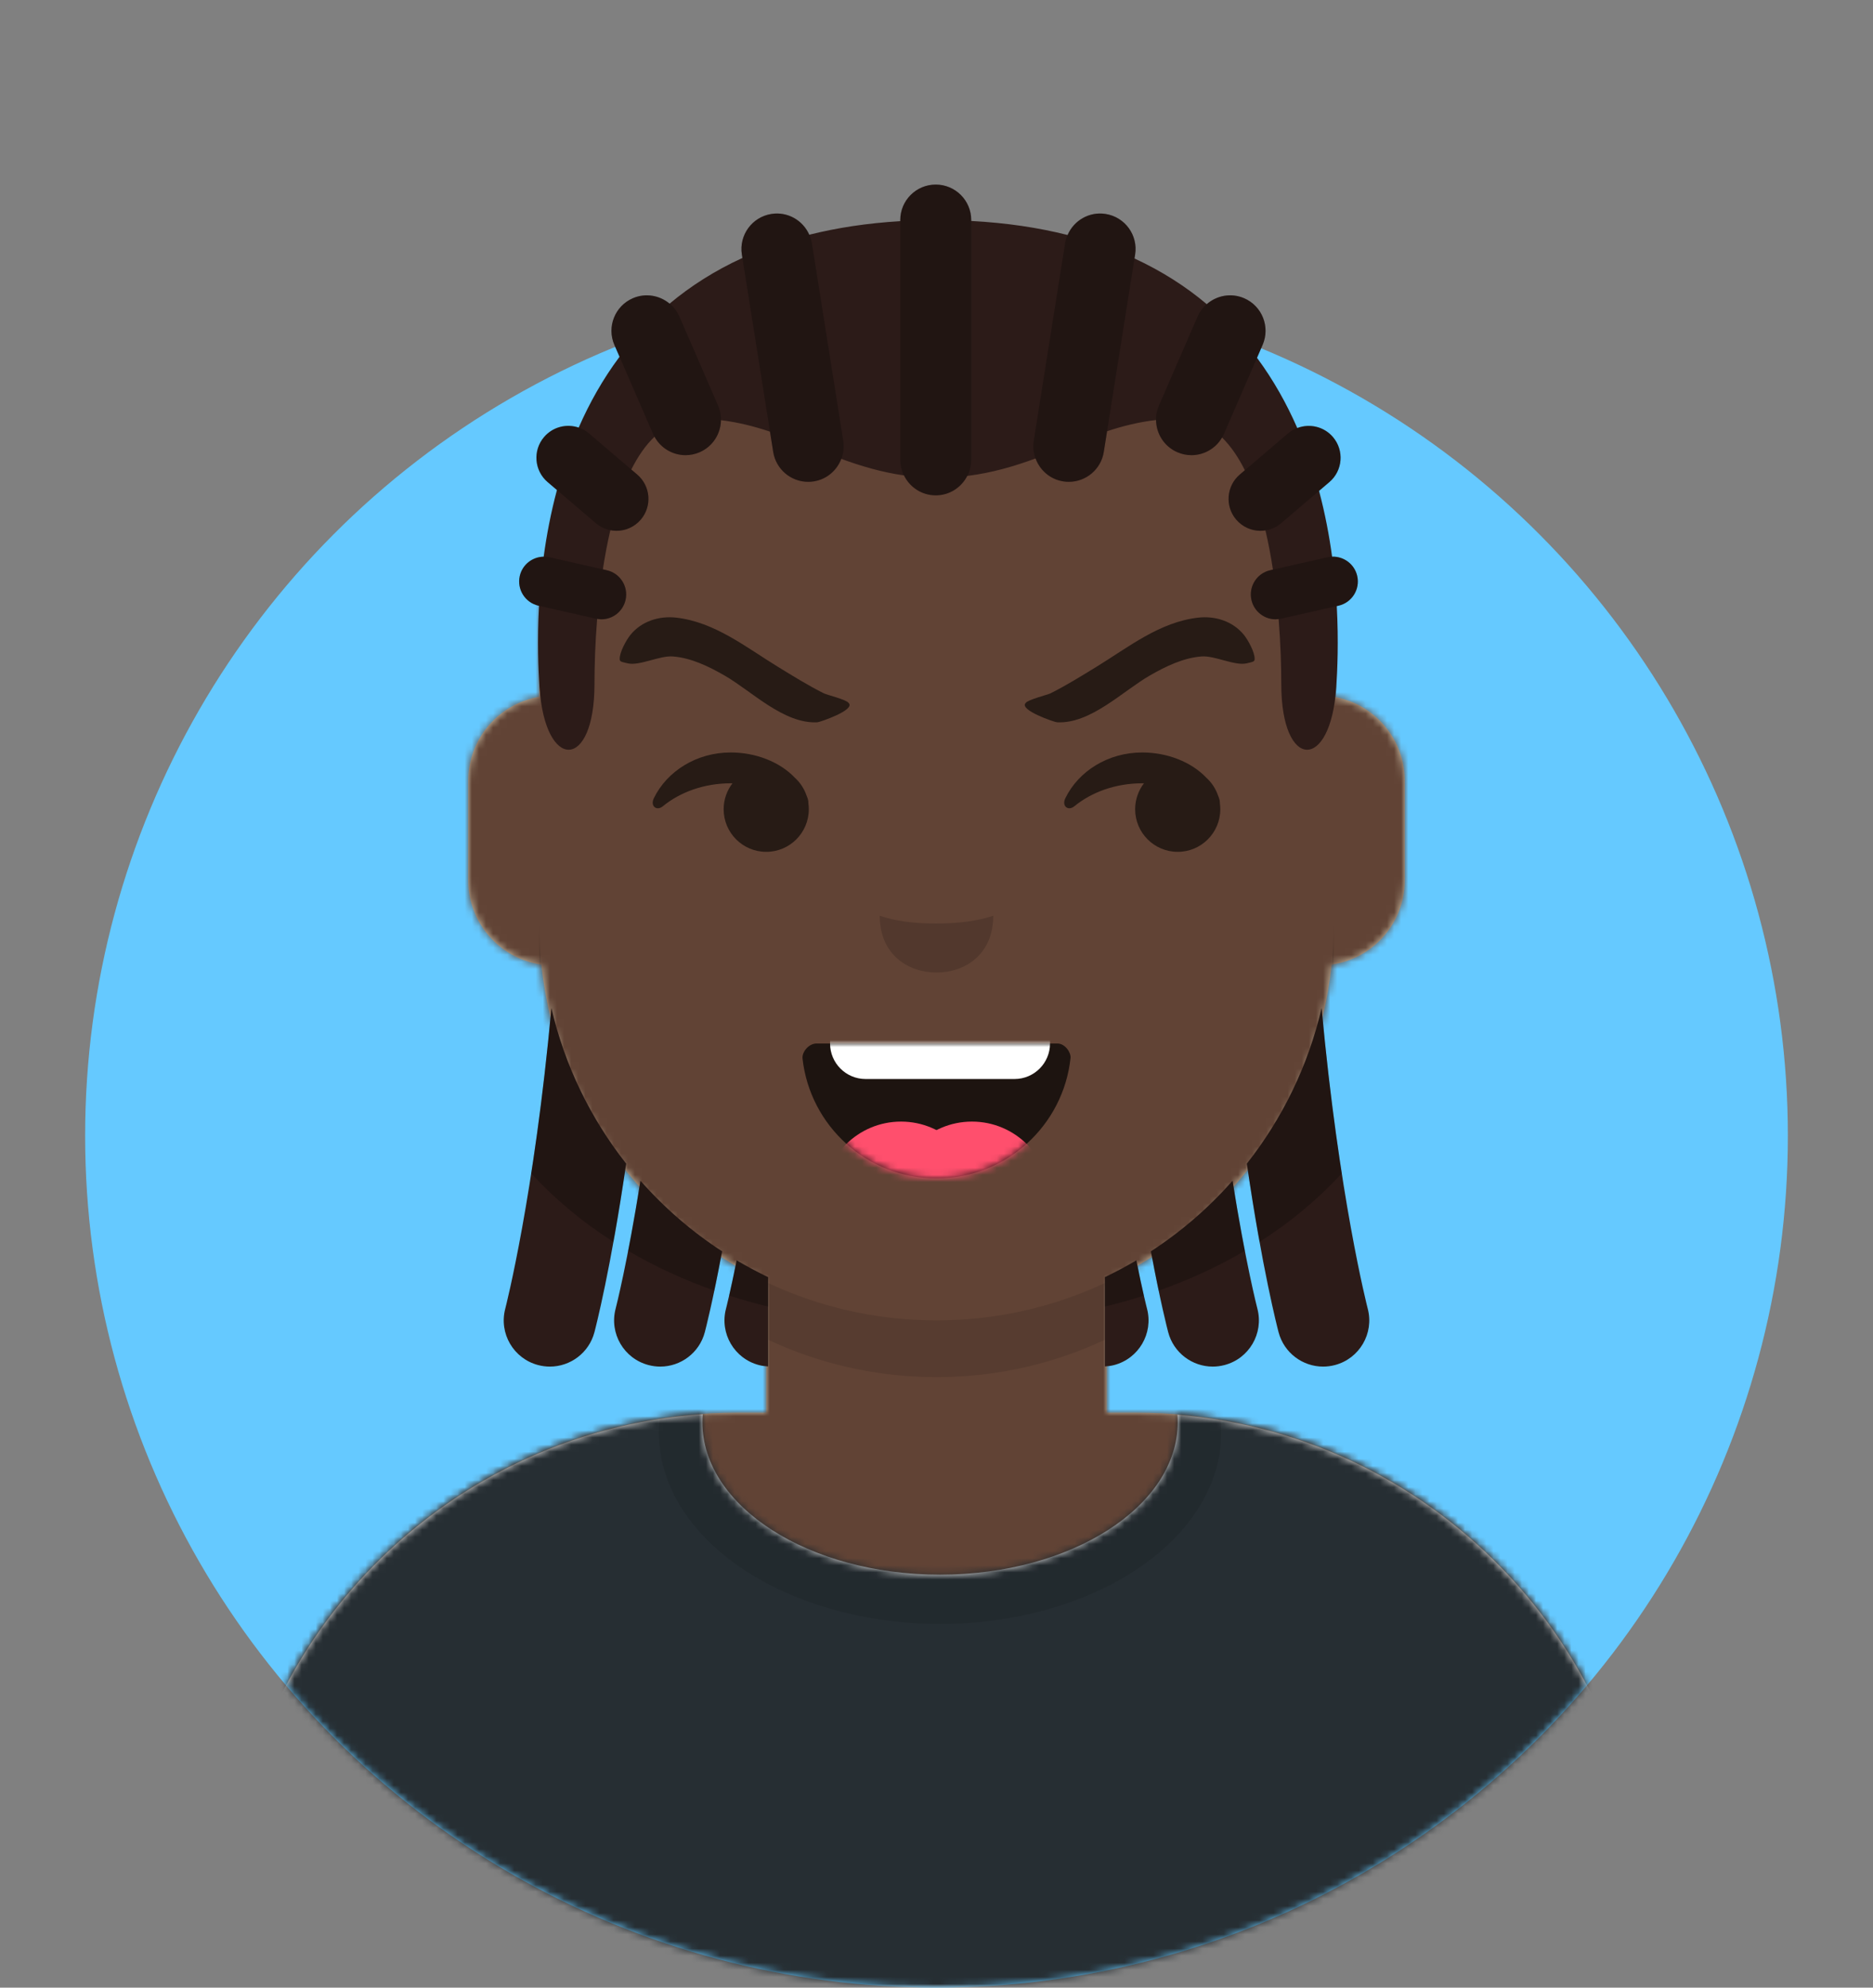 <svg xmlns="http://www.w3.org/2000/svg" xmlns:xlink="http://www.w3.org/1999/xlink" width="264px" height="280px" viewBox="0 0 264 280" version="1.1">
    <rect x="0" y="0" width="264" height="280" fill="#808080" stroke="none"/>
    <title id="circle_Title">Avataaar/Circle</title>
    <desc>Created with python_avatars</desc>
    <defs>
        <circle id="circle_path-1" cx="120" cy="120" r="120" />
        <path d="M-3.19744231e-14,160 L-3.19744231e-14,-1.42108547e-14 L264,-1.42108547e-14 L264,160 L252,160 C252,226.274 198.274,280 132,280 C65.726,280 12,226.274 12,160 L12,160 L-3.19744231e-14,160 Z" id="circle_path-3" />
        <path d="M100,0 C130.928,-5.68137151e-15 156,25.072 156,56 L156.001,62.166 C161.676,63.119 166,68.054 166,74 L166,88 C166,94.052 161.519,99.058 155.694,99.881 C153.628,119.686 141.238,136.422 124.001,144.61 L124,163 L128,163 C167.765,163 200,195.235 200,235 L200,244 L0,244 L0,235 C-4.86974701e-15,195.235 32.235,163 72,163 L76,163 L76,144.611 C58.763,136.422 46.372,119.687 44.305,99.881 C38.481,99.058 34,94.052 34,88 L34,74 C34,68.054 38.325,63.118 44,62.166 L44,56 C44,25.072 69.072,5.68137151e-15 100,0 Z" id="circle_path-5" />
        <path d="M83,36.348 C83,52.629 105.162,65.828 132.5,65.828 C159.838,65.828 182,52.629 182,36.348 C182,34.985 181.845,33.645 181.544,32.331 C210.784,41.488 232,68.792 232,101.052 L232,110 L32,110 L32,101.052 C32,68.397 53.739,40.82 83.534,32.002 C83.182,33.421 83,34.871 83,36.348 Z" id="circle_path-7" />
        <rect id="circle_path-9" x="0" y="0" width="264" height="280" />
        <path d="M74,0 C114.869,0 148,33.131 148,74 L148,84.148 L148,197.608 C135.525,187.237 119.491,181 102,181 L102,181 L98,181 L98,162.611 C115.531,154.283 128.048,137.115 129.791,116.867 C135.569,116.002 140,111.019 140,105 L140,105 L140,92 C140,87.354 137.359,83.324 133.497,81.33 C132.724,81.05 131.952,80.748 131.181,80.426 C130.795,80.32 130.401,80.233 130,80.166 L130,80.166 L130,79.917 C117.224,74.234 104.878,63.071 96.11,47.885 C93.175,42.801 90.831,37.595 89.066,32.397 C80.431,42.941 67.745,53.602 52.342,62.495 C42.778,68.017 33.147,72.291 24,75.266 L24,137.247 C29.602,148.318 38.773,157.278 50,162.611 L50,162.611 L50,181 L46,181 C38.327,181 30.935,182.2 24,184.423 L24,230 C24,244.106 13.569,255.776 0,257.716 L0,74 C0,33.131 33.131,0 74,0 Z" id="circle_path-11" />
    </defs>
    <g id="circle_Avataaar/Circle" stroke="none" stroke-width="1" fill="none" fill-rule="evenodd">
        <g id="circle_Circle" transform="translate(12, 40)">
            <mask id="circle_mask-2" fill="white">
                <use xlink:href="#circle_path-1" />
            </mask>
            <use id="circle_Background-Color" fill="#65C9FF" xlink:href="#circle_path-1" />
            <g id="circle_Fabric-Color" mask="url(#circle_mask-2)" fill="">
                <rect id="circle_🖍Color" x="0" y="0" width="240" height="240" />
            </g>
        </g>
        <mask id="circle_mask-4" fill="white">
            <use xlink:href="#circle_path-3" />
        </mask>
        <g id="circle_Mask" />
        <g id="circle_Avataaar" mask="url(#circle_mask-4)">
            <g id="circle_Body" transform="translate(32, 36)">
                <mask id="circle_mask-6" fill="white">
                    <use xlink:href="#circle_path-5" />
                </mask>
                <use fill="#D0C6AC" xlink:href="#circle_path-5" />
                <g id="circle_Skin-Color" mask="url(#circle_mask-6)" fill="#614335">
                    <g transform="translate(-32, 0)" id="circle_Color">
                        <rect x="0" y="0" width="264" height="244" />
                    </g>
                </g>
                <path d="M44,94 C44,124.928 69.072,150 100,150 C130.928,150 156,124.928 156,94 L156,94 L156,102 C156,132.928 130.928,158 100,158 C69.072,158 44,132.928 44,102 Z" id="circle_Neck-Shadow" fill-opacity="0.1" fill="#000000" mask="url(#circle_mask-6)" />
            </g>
            <g id="circle_Clothing" transform="translate(0, 170)">
                
            <defs>
        <path d="M99,30.348 C99,42.211 113.998,51.828 132.5,51.828 C151.002,51.828 166,42.211 166,30.348 C166,29.995 165.987,29.644 165.96,29.295 C202.936,32.325 232,63.294 232,101.052 L232,110 L32,110 L32,101.052 C32,62.952 61.593,31.764 99.047,29.219 C99.015,29.595 99,29.97 99,30.348 Z" id="shirt_crew_neck_path-1" />
    </defs>
    <g id="shirt_crew_neck_Clothing/Shirt-Crew-Neck" stroke="none" stroke-width="1" fill="none" fill-rule="evenodd">
        <mask id="shirt_crew_neck_mask-2" fill="white">
            <use xlink:href="#shirt_crew_neck_path-1" />
        </mask>
        <use id="shirt_crew_neck_Clothes" fill="#E6E6E6" xlink:href="#shirt_crew_neck_path-1" />
        <g id="shirt_crew_neck_Fabric-Color" mask="url(#shirt_crew_neck_mask-2)" fill="#262E33">
            <rect id="shirt_crew_neck_🖍Color" x="0" y="0" width="264" height="110" />
        </g>
        <g id="shirt_crew_neck_Shadowy" opacity="0.6" mask="url(#shirt_crew_neck_mask-2)" fill="#000000" fill-opacity="0.16">
            <g transform="translate(92, 4)" id="shirt_crew_neck_Hola-👋🏼">
                <ellipse cx="40.5" cy="27.848" rx="39.635" ry="26.914" />
            </g>
        </g>
    </g>
</g>
            <g id="circle_Face" transform="translate(76, 82)" fill="#000000">
                <g id="circle_Mouth" transform="translate(2, 52)">    
                    
                <defs>
        <path d="M35.118,15.128 C36.176,24.62 44.226,32 54,32 C63.804,32 71.874,24.574 72.892,15.04 C72.974,14.273 72.117,13 71.043,13 C56.149,13 44.738,13 37.087,13 C36.007,13 35.012,14.178 35.118,15.128 Z" id="smile_path-1" />
    </defs>
    <g id="smile_Mouth/Smile" stroke="none" stroke-width="1" fill="none" fill-rule="evenodd">
        <mask id="smile_mask-2" fill="white">
            <use xlink:href="#smile_path-1" />
        </mask>
        <use id="smile_Mouth" fill-opacity="0.7" fill="#000000" xlink:href="#smile_path-1" />
        <path d="M44,2 L65,2 C67.761,2 70,4.239 70,7 L70,13 C70,15.761 67.761,18 65,18 L44,18 C41.239,18 39,15.761 39,13 L39,7 C39,4.239 41.239,2 44,2 Z" id="smile_Teeth" fill="#FFFFFF" mask="url(#smile_mask-2)" />
        <g id="smile_Tongue" mask="url(#smile_mask-2)" fill="#FF4F6D">
            <g transform="translate(38, 24)">
                <circle cx="11" cy="11" r="11" />
                <circle cx="21" cy="11" r="11" />
            </g>
        </g>
    </g>
</g>
                <g id="circle_Nose" transform="translate(28, 40)" fill-opacity="0.16">
                    
                <g id="small_Nose/Small" stroke="none" stroke-width="1" fill="none" fill-rule="evenodd"><path d="M20,7 C20,12.523 24.047,15 28,15 C31.953,15 36,12.523 36,7 C33.833,7.732 31.141,8.098 27.924,8.098 C24.741,8.098 22.099,7.732 20,7 Z" id="small_Nose" fill-opacity=".16" fill="#000" /></g></g>
                <g id="circle_Eyes" transform="translate(0, 8)">
                    
                <g id="side_Eyes/Side-😒" stroke="none" stroke-width="1" fill="none" fill-rule="evenodd" fill-opacity="0.6">
        <path d="M26.998,16 C30.502,16 33.891,17.314 36.018,19.543 C36.764,20.217 37.341,21.076 37.676,22.049 C37.726,22.166 37.772,22.286 37.815,22.407 C37.909,22.67 37.947,22.92 37.94,23.142 C37.979,23.422 38,23.708 38,24 C38,27.314 35.314,30 32,30 C28.686,30 26,27.314 26,24 C26,22.625 26.463,21.358 27.241,20.346 C27.16,20.344 27.079,20.344 26.998,20.344 C23.257,20.344 19.874,21.579 17.438,23.572 C16.547,24.3 15.62,23.558 16.16,22.447 C18.007,18.649 22.164,16 26.998,16 Z" id="side_Eye" fill="#000000" />
        <path d="M84.998,16 C88.502,16 91.891,17.314 94.018,19.543 C94.764,20.217 95.341,21.076 95.676,22.049 C95.726,22.166 95.772,22.286 95.815,22.407 C95.909,22.67 95.947,22.92 95.94,23.142 C95.979,23.422 96,23.708 96,24 C96,27.314 93.314,30 90,30 C86.686,30 84,27.314 84,24 C84,22.625 84.463,21.358 85.241,20.346 C85.16,20.344 85.079,20.344 84.998,20.344 C81.257,20.344 77.874,21.579 75.438,23.572 C74.547,24.3 73.62,23.558 74.16,22.447 C76.007,18.649 80.164,16 84.998,16 Z" id="side_Eye" fill="#000000" />
    </g>
</g>
                <g id="circle_Eyebrow" fill-opacity="0.6">
                    
                <g id="angry_natural_Eyebrow/Natural/Angry-Natural" stroke="none" stroke-width="1" fill="none" fill-rule="evenodd" fill-opacity="0.6">
        <path d="M44.857,12.228 C44.858,12.219 44.858,12.219 44.857,12.228 M17.586,7.892 C15.244,8.33 13.087,9.788 12.152,12.099 C11.801,12.967 11.392,14.924 11.708,15.807 C11.828,16.143 12.033,16.101 12.956,16.043 C14.644,15.937 16.933,13.662 18.748,13.256 C21.275,12.69 23.983,13.115 26.496,13.688 C30.811,14.673 36.485,17.788 40.946,16.17 C41.278,16.05 45.621,12.923 44.369,12.277 C43.924,11.907 41.137,12.085 40.622,11.999 C38.228,11.597 35.73,10.935 33.373,10.327 C28.233,9 22.967,6.881 17.586,7.892" id="angry_natural_Eyebrows-The-Web" fill="#000000" transform="translate(28.095, 12.128) rotate(17) translate(-28.095, -12.128) " />
        <path d="M100.918,12.209 C100.92,12.2 100.92,12.2 100.918,12.209 M73.586,7.892 C71.244,8.33 69.087,9.788 68.152,12.099 C67.801,12.967 67.392,14.924 67.708,15.807 C67.828,16.143 68.033,16.101 68.956,16.043 C70.644,15.937 72.933,13.662 74.748,13.256 C77.275,12.69 79.983,13.115 82.496,13.688 C86.811,14.673 92.485,17.788 96.946,16.17 C97.278,16.05 101.621,12.923 100.369,12.277 C99.924,11.907 97.137,12.085 96.622,11.999 C94.228,11.597 91.73,10.935 89.373,10.327 C84.233,9 78.967,6.881 73.586,7.892" id="angry_natural_Eyebrows-The-Web" fill="#000000" transform="translate(84.095, 12.128) scale(-1, 1) rotate(17) translate(-84.095, -12.128) " />
    </g>
</g>
            </g>
            <g id="circle_Top">
                
            <defs>
        <path d="M264,0 L264,280 L232,280 L232,271 C232,231.235 199.765,199 160,199 L160,199 L156,199 L156.001,180.61 C173.531,172.282 186.048,155.114 187.791,134.867 C193.569,134.003 198,129.019 198,123 L198,123 L198,110 C198,104.054 193.676,99.119 188.001,98.166 L188,92 C188,61.072 162.928,36 132,36 C101.072,36 76,61.072 76,92 L76,92 L76,98.166 C70.325,99.118 66,104.054 66,110 L66,110 L66,123 C66,129.019 70.431,134.003 76.209,134.867 C77.952,155.115 90.469,172.283 108,180.611 L108,199 L104,199 C64.633,199 32.645,230.594 32.01,269.809 L32,271 L32,280 L0,280 L0,0 L264,0 Z" id="cornrows_hairstylecornrows-path-1" />
    </defs>
    <g id="cornrows_Hairstyle/Cornrows" stroke="none" stroke-width="1" fill="none" fill-rule="evenodd" transform="translate(-1, -1)">
        <g id="cornrows_template-for-hairstyles" opacity=".184" transform="translate(1, 0)">
            <mask id="cornrows_hairstylecornrows-mask-2" fill="#fff">
                <use xlink:href="#cornrows_hairstylecornrows-path-1" />
            </mask>
            <g id="cornrows_Mask-Hair" />
        </g>
        <g id="cornrows_Group-37" transform="translate(74, 27)">
            <path id="cornrows_Hair-Color" fill="#2C1B18" d="M 62.193 0.4 C 59.432 0.4 57.193 2.639 57.193 5.4 L 57.193 5.555 C 52.499 5.836 48.242 6.498 44.363 7.467 C 43.47 5.439 41.313 4.174 39.02 4.541 C 36.293 4.974 34.434 7.535 34.867 10.262 L 34.943 10.738 C 31.021 12.537 27.617 14.716 24.678 17.178 C 23.272 16.007 21.286 15.636 19.494 16.414 C 16.961 17.515 15.798 20.461 16.898 22.994 L 17.623 24.658 C 15.26 27.822 13.372 31.195 11.865 34.637 C 10.169 34.056 8.219 34.52 6.984 35.967 C 5.372 37.858 5.597 40.7 7.488 42.312 L 8.801 43.43 C 7.937 46.648 7.339 49.817 6.932 52.822 C 5.353 52.842 3.926 53.93 3.561 55.541 C 3.135 57.426 4.317 59.3 6.203 59.727 L 6.275 59.744 C 5.999 64.748 6.186 68.833 6.344 71.215 C 7.133 83.089 14.092 82.952 14.092 70.783 C 14.092 68.186 14.193 64.992 14.469 61.576 C 14.668 61.61 14.867 61.645 15.062 61.645 C 16.662 61.645 18.105 60.541 18.473 58.916 C 18.9 57.03 17.717 55.156 15.832 54.729 L 15.275 54.604 C 15.561 52.74 15.909 50.881 16.332 49.084 C 16.619 49.141 16.906 49.176 17.195 49.176 C 18.467 49.176 19.732 48.64 20.623 47.596 C 22.235 45.705 22.008 42.865 20.117 41.252 L 19.283 40.541 C 20.209 38.703 21.291 37.124 22.555 35.92 C 23.45 37.551 25.144 38.521 26.928 38.521 C 27.593 38.521 28.269 38.387 28.918 38.105 C 30.777 37.297 31.887 35.494 31.916 33.59 C 34.338 33.885 36.616 34.464 38.828 35.203 L 39.283 38.061 C 39.673 40.523 41.798 42.277 44.213 42.277 C 44.474 42.277 44.738 42.257 45.004 42.215 C 46.838 41.923 48.259 40.661 48.875 39.041 C 51.635 40.048 54.528 40.917 57.723 41.375 C 58.538 43.031 60.224 44.18 62.193 44.18 C 64.134 44.18 65.799 43.062 66.627 41.447 C 70.135 41.011 73.281 40.08 76.268 38.982 C 76.871 40.63 78.303 41.92 80.16 42.215 C 80.425 42.257 80.69 42.277 80.951 42.277 C 83.367 42.277 85.491 40.523 85.881 38.061 L 86.344 35.146 C 88.551 34.417 90.825 33.848 93.246 33.568 C 93.266 35.479 94.379 37.294 96.246 38.105 C 96.894 38.387 97.571 38.521 98.236 38.521 C 99.978 38.521 101.638 37.598 102.549 36.035 C 103.787 37.248 104.853 38.817 105.762 40.643 L 105.047 41.252 C 103.156 42.865 102.929 45.705 104.541 47.596 C 105.432 48.64 106.697 49.176 107.969 49.176 C 108.202 49.176 108.433 49.151 108.664 49.115 C 109.087 50.915 109.435 52.774 109.721 54.641 L 109.332 54.729 C 107.447 55.156 106.264 57.03 106.691 58.916 C 107.059 60.541 108.503 61.645 110.102 61.645 C 110.242 61.645 110.38 61.613 110.521 61.596 C 110.796 65.004 110.898 68.191 110.898 70.783 C 110.898 82.952 117.856 83.089 118.645 71.215 C 118.803 68.839 118.99 64.768 118.717 59.781 L 118.961 59.727 C 120.847 59.3 122.029 57.426 121.602 55.541 C 121.224 53.871 119.707 52.758 118.059 52.82 C 117.657 49.853 117.068 46.728 116.221 43.551 L 117.676 42.312 C 119.568 40.7 119.792 37.858 118.18 35.967 C 116.909 34.477 114.883 34.038 113.154 34.699 C 111.665 31.29 109.802 27.947 107.477 24.807 L 108.264 22.994 C 109.365 20.461 108.204 17.515 105.67 16.414 C 103.84 15.619 101.804 16.018 100.395 17.248 C 97.477 14.792 94.1 12.614 90.209 10.812 L 90.297 10.262 C 90.731 7.535 88.871 4.974 86.143 4.541 C 83.835 4.171 81.664 5.455 80.781 7.506 C 76.699 6.475 72.186 5.792 67.195 5.529 L 67.195 5.4 C 67.195 2.639 64.955 0.4 62.193 0.4 z M 8.018 116.4 C 5.606 142.796 1.595 158.454 1.516 158.76 C 0.603 162.232 2.676 165.787 6.148 166.699 C 6.702 166.844 7.259 166.914 7.807 166.914 C 10.688 166.914 13.321 164.982 14.088 162.064 C 14.254 161.432 16.423 153.036 18.555 138.324 C 13.558 131.979 9.903 124.53 8.018 116.4 z M 116.582 116.4 C 114.697 124.53 111.042 131.979 106.045 138.324 C 108.177 153.036 110.346 161.432 110.512 162.064 C 111.279 164.982 113.912 166.914 116.793 166.914 C 117.341 166.914 117.897 166.844 118.451 166.699 C 121.923 165.787 123.997 162.232 123.084 158.76 C 123.005 158.454 118.994 142.796 116.582 116.4 z M 20.57 140.736 C 18.762 152.154 17.123 158.566 17.072 158.76 C 16.16 162.232 18.234 165.785 21.705 166.697 C 22.259 166.842 22.816 166.914 23.363 166.914 C 26.245 166.914 28.878 164.982 29.645 162.064 C 29.757 161.639 30.776 157.687 32.08 150.68 C 27.803 147.899 23.933 144.547 20.57 140.736 z M 104.031 140.736 C 100.668 144.547 96.797 147.899 92.52 150.68 C 93.824 157.687 94.843 161.639 94.955 162.064 C 95.722 164.982 98.356 166.914 101.238 166.914 C 101.785 166.914 102.341 166.842 102.895 166.697 C 106.366 165.785 108.441 162.232 107.529 158.76 C 107.478 158.566 105.839 152.154 104.031 140.736 z M 34.131 151.949 C 33.263 156.281 32.659 158.644 32.629 158.762 C 31.717 162.233 33.792 165.785 37.264 166.697 C 37.699 166.811 38.133 166.868 38.566 166.891 L 38.566 154.312 C 37.048 153.591 35.57 152.799 34.131 151.949 z M 90.469 151.949 C 89.03 152.799 87.551 153.591 86.033 154.312 L 86.033 166.891 C 86.466 166.868 86.901 166.811 87.336 166.697 C 90.808 165.785 92.885 162.233 91.973 158.762 C 91.943 158.644 91.337 156.281 90.469 151.949 z " transform="translate(-3.3,-0.4)" />
            <path d="M58.894,0.001 C56.133,0.001 53.894,2.24 53.894,5 L53.894,38.781 C53.894,41.542 56.133,43.781 58.894,43.781 C61.655,43.781 63.894,41.542 63.894,38.781 L63.894,5 C63.894,2.24 61.655,0.001 58.894,0.001" id="cornrows_Fill-19" fill-opacity=".24" fill="#000" />
            <path d="M41.443,8.294 C41.01,5.566 38.45,3.704 35.721,4.14 C32.993,4.573 31.134,7.135 31.567,9.862 L35.982,37.661 C36.373,40.123 38.498,41.877 40.914,41.877 C41.174,41.877 41.439,41.857 41.704,41.815 C44.432,41.381 46.291,38.819 45.858,36.092 L41.443,8.294 Z" id="cornrows_Fill-21" fill-opacity=".24" fill="#000" />
            <path d="M22.772,18.608 C21.671,16.075 18.726,14.915 16.193,16.015 C13.661,17.115 12.5,20.061 13.6,22.593 L19.04,35.112 C19.859,36.996 21.698,38.121 23.628,38.121 C24.293,38.121 24.97,37.987 25.619,37.705 C28.151,36.605 29.313,33.659 28.212,31.127 L22.772,18.608 Z" id="cornrows_Fill-23" fill-opacity=".24" fill="#000" />
            <path d="M10.027,35.062 C8.137,33.45 5.298,33.676 3.683,35.568 C2.071,37.459 2.297,40.298 4.189,41.911 L10.979,47.7 C11.825,48.422 12.863,48.776 13.896,48.776 C15.168,48.776 16.431,48.239 17.322,47.196 C18.934,45.304 18.709,42.465 16.817,40.852 L10.027,35.062 Z" id="cornrows_Fill-25" fill-opacity=".24" fill="#000" />
            <path d="M12.531,54.329 L4.448,52.499 C2.568,52.074 0.688,53.254 0.261,55.141 C-0.165,57.026 1.017,58.9 2.903,59.327 L10.986,61.156 C11.246,61.215 11.506,61.244 11.762,61.244 C13.361,61.244 14.804,60.141 15.172,58.515 C15.599,56.63 14.416,54.756 12.531,54.329" id="cornrows_Fill-27" fill-opacity=".24" fill="#000" />
            <path d="M82.843,4.14 C80.114,3.703 77.553,5.566 77.12,8.294 L72.705,36.092 C72.273,38.819 74.132,41.381 76.86,41.814 C77.125,41.857 77.389,41.877 77.65,41.877 C80.066,41.877 82.191,40.122 82.581,37.661 L86.996,9.862 C87.43,7.135 85.571,4.573 82.843,4.14" id="cornrows_Fill-29" fill-opacity=".24" fill="#000" />
            <path d="M102.371,16.015 C99.839,14.915 96.893,16.076 95.793,18.608 L90.352,31.127 C89.252,33.66 90.413,36.605 92.946,37.705 C93.595,37.987 94.271,38.121 94.936,38.121 C96.867,38.121 98.706,36.996 99.524,35.112 L104.965,22.594 C106.065,20.061 104.904,17.116 102.371,16.015" id="cornrows_Fill-31" fill-opacity=".24" fill="#000" />
            <path d="M107.586,47.7 L114.376,41.911 C116.268,40.298 116.493,37.458 114.881,35.567 C113.267,33.676 110.427,33.45 108.537,35.062 L101.747,40.851 C99.856,42.464 99.63,45.304 101.242,47.195 C102.133,48.239 103.397,48.776 104.669,48.776 C105.701,48.776 106.739,48.423 107.586,47.7" id="cornrows_Fill-33" fill-opacity=".24" fill="#000" />
            <path d="M118.302,55.141 C117.875,53.255 115.995,52.074 114.115,52.5 L106.032,54.329 C104.147,54.756 102.964,56.63 103.391,58.516 C103.759,60.141 105.202,61.244 106.801,61.244 C107.058,61.244 107.318,61.216 107.577,61.157 L115.66,59.327 C117.546,58.9 118.729,57.026 118.302,55.141" id="cornrows_Fill-35" fill-opacity=".24" fill="#000" />
        </g>
        <path d="M75.877,166.3 C79.181,169.898 83.074,173.147 87.466,175.946 C88.034,172.806 88.646,169.132 89.256,164.923 C84.258,158.578 80.603,151.13 78.718,143 C77.886,152.109 76.863,159.938 75.877,166.3" id="cornrows_Fill-10" fill-opacity=".24" fill="#000" />
        <path d="M91.27,167.337 C90.654,171.232 90.059,174.527 89.538,177.209 C93.287,179.406 97.361,181.284 101.687,182.81 C102.013,181.257 102.383,179.412 102.78,177.28 C98.503,174.499 94.633,171.148 91.27,167.337" id="cornrows_Fill-12" fill-opacity=".24" fill="#000" />
        <path d="M103.77,183.517 C105.564,184.09 107.395,184.609 109.267,185.057 L109.267,180.913 C107.749,180.192 106.27,179.4 104.832,178.55 C104.399,180.705 104.033,182.371 103.77,183.517" id="cornrows_Fill-14" fill-opacity=".24" fill="#000" />
        <path d="M176.744,166.3 C180.048,169.898 183.941,173.147 188.333,175.946 C188.901,172.806 189.513,169.132 190.123,164.923 C185.125,158.578 181.47,151.13 179.585,143 C178.753,152.109 177.73,159.938 176.744,166.3" id="cornrows_Fill-10" fill-opacity=".24" fill="#000" transform="translate(183.434, 159.473) scale(-1, 1) translate(-183.434, -159.473)" />
        <path d="M164.952,167.337 C164.336,171.232 163.741,174.527 163.22,177.209 C166.969,179.406 171.043,181.284 175.369,182.81 C175.695,181.257 176.065,179.412 176.462,177.28 C172.185,174.499 168.315,171.148 164.952,167.337" id="cornrows_Fill-12" fill-opacity=".24" fill="#000" transform="translate(169.841, 175.074) scale(-1, 1) translate(-169.841, -175.074)" />
        <path d="M156.733,183.517 C158.527,184.09 160.358,184.609 162.23,185.057 L162.23,180.913 C160.712,180.192 159.233,179.4 157.795,178.55 C157.362,180.705 156.996,182.371 156.733,183.517" id="cornrows_Fill-14" fill-opacity=".24" fill="#000" transform="translate(159.482, 181.803) scale(-1, 1) translate(-159.482, -181.803)" />
    </g>
    <g id="cornrows_Facial-Hair" transform="translate(49, 72)" />
    <g id="cornrows_Accessory" transform="translate(62, 85)" />
</g>
        </g>
    </g>
</svg>